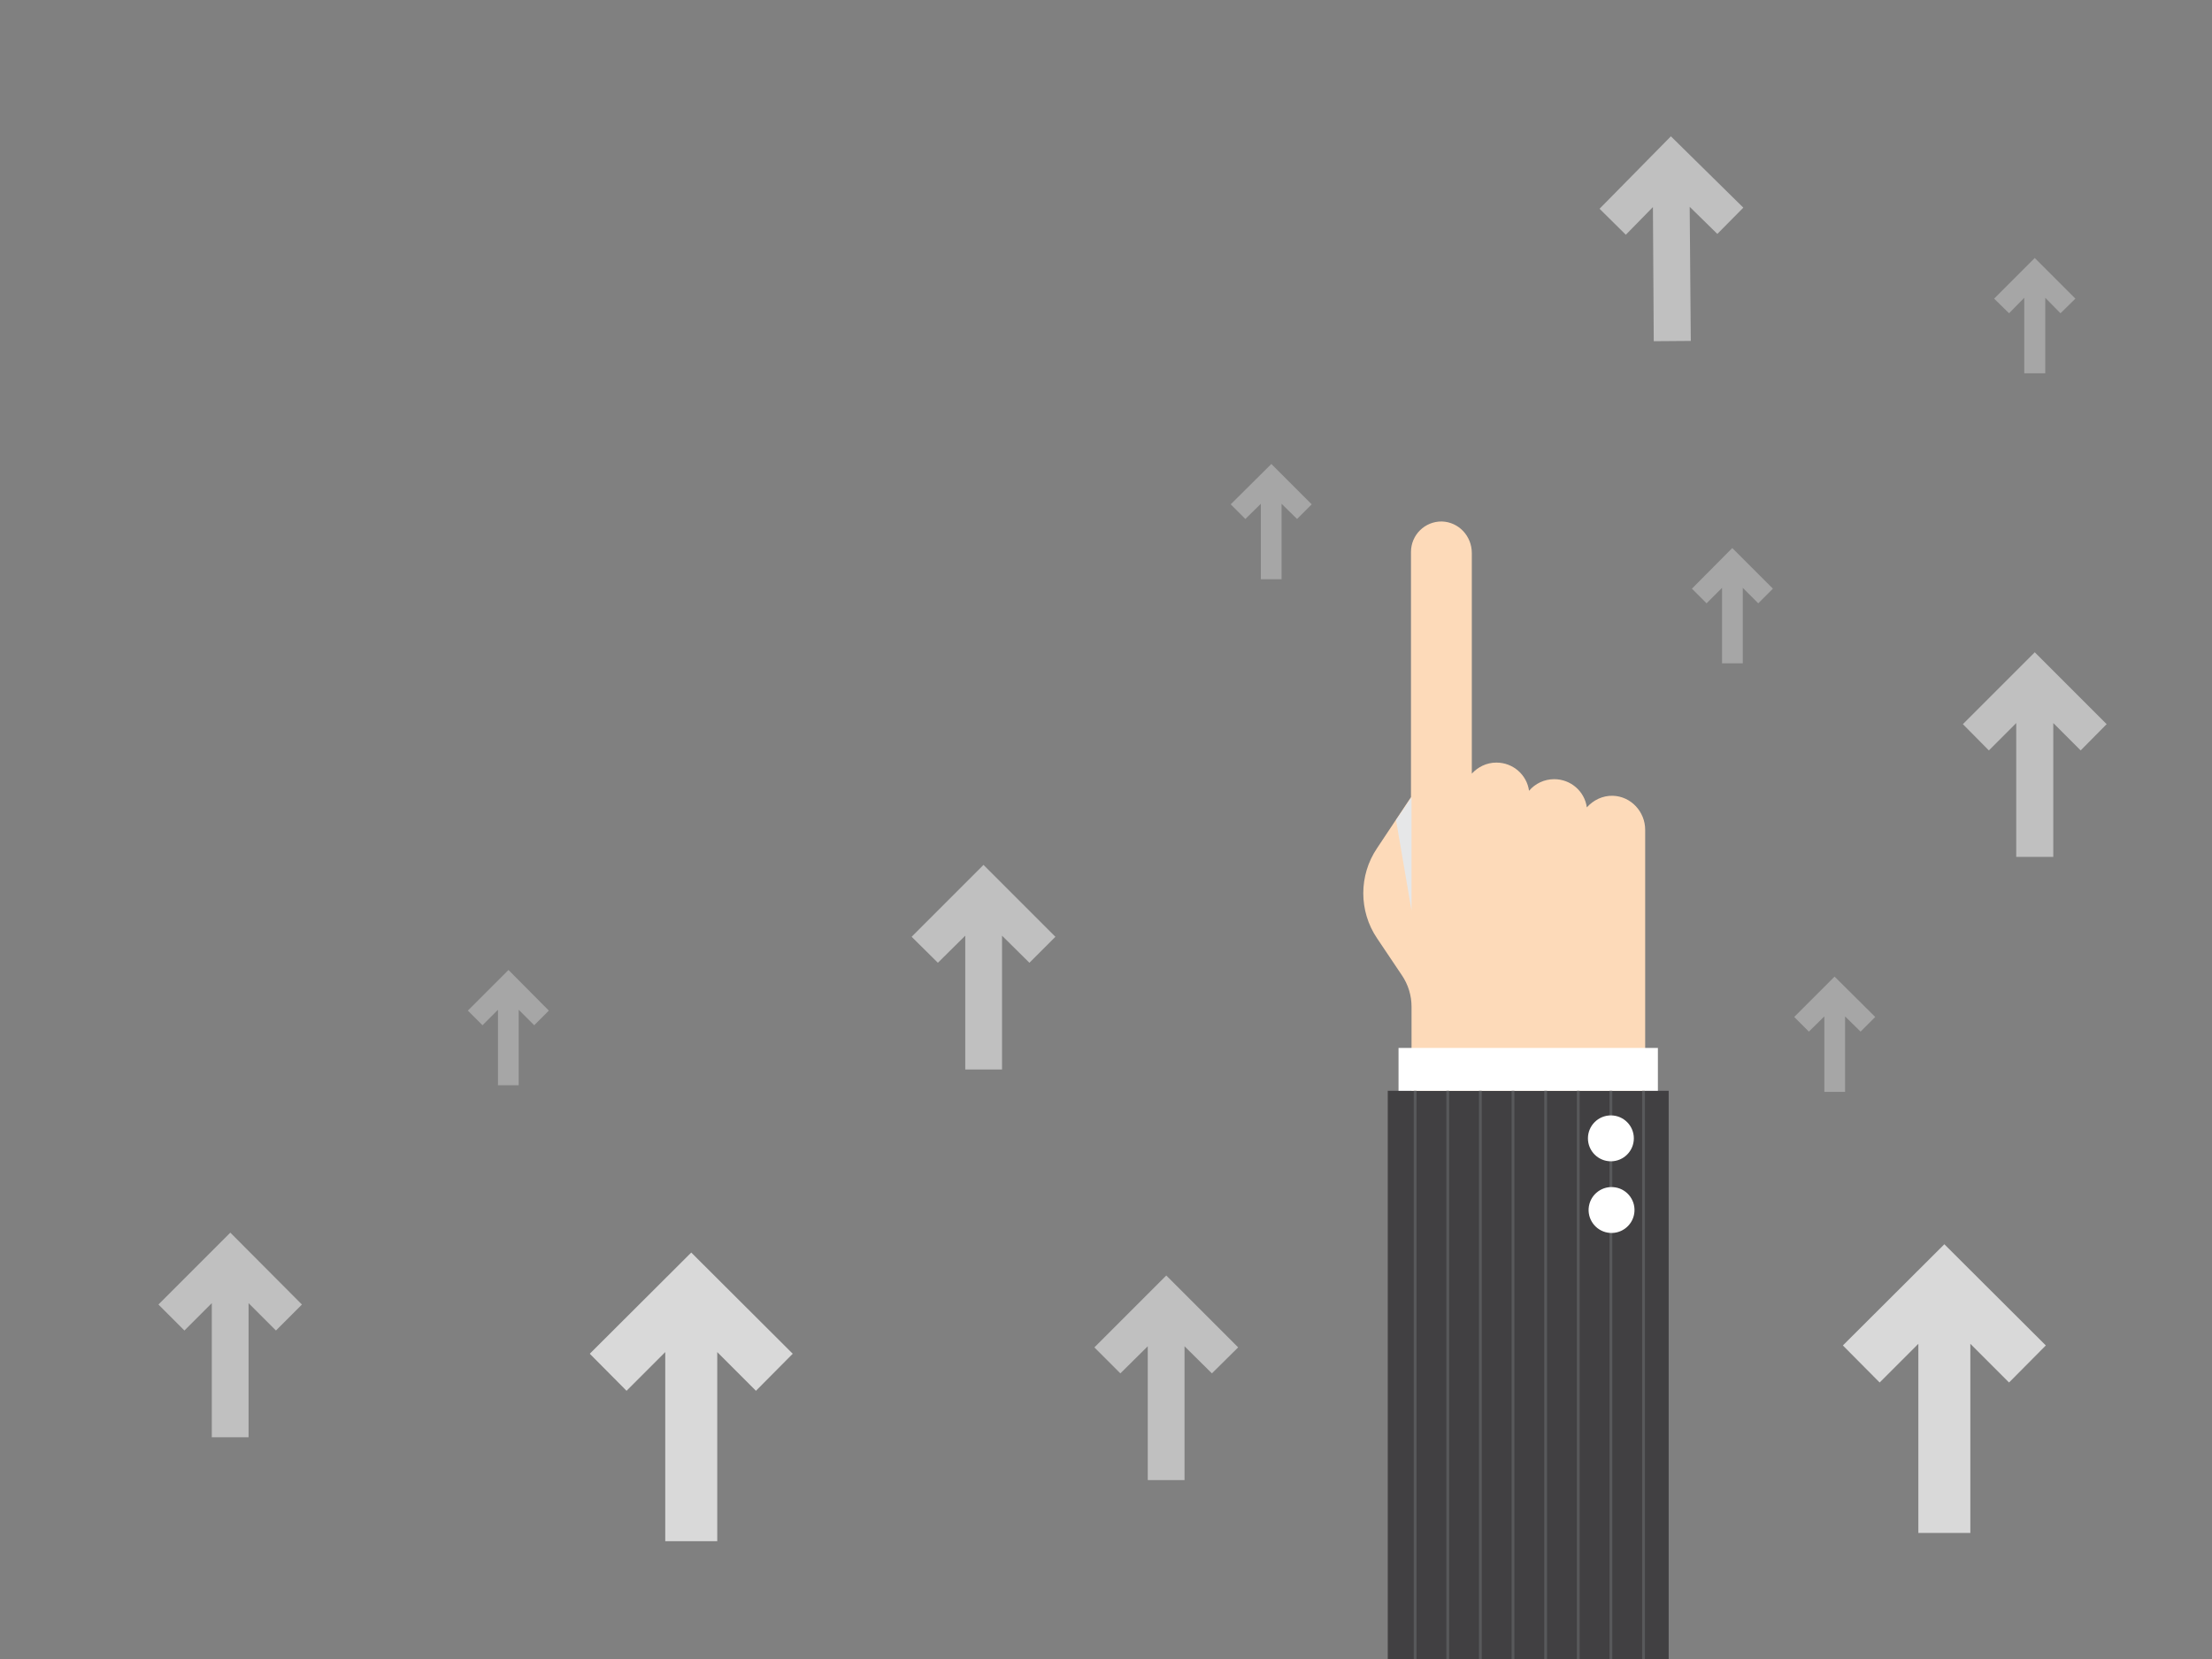 <?xml version="1.0" encoding="utf-8"?>
<!-- Generator: Adobe Illustrator 25.2.0, SVG Export Plug-In . SVG Version: 6.00 Build 0)  -->
<svg version="1.1" xmlns="http://www.w3.org/2000/svg" xmlns:xlink="http://www.w3.org/1999/xlink" x="0px" y="0px"
	 viewBox="0 0 800 600" style="enable-background:new 0 0 800 600;" xml:space="preserve">
<rect x="0" y="0" width="800" height="600" fill="#808080" stroke="none"/>
<style type="text/css">
	.st0{fill:#FDDAB9;}
	.st1{fill:#414042;}
	.st2{fill:#FFFFFF;}
	.st3{fill:#58595B;}
	.st4{fill:#E6E7E8;}
	.st5{opacity:0.3;}
	.st6{opacity:0.5;}
	.st7{opacity:0.7;}
</style>
<g id="Layer_4">
</g>
<g id="Layer_2">
	<g>
		<g>
			<g>
				<path class="st0" d="M583.3,287.8c-3.7-0.1-7.1,1.6-9.4,4.2c-0.8-5.8-5.8-10.2-11.8-10.2c-3.6,0-6.9,1.6-9.1,4.2
					c-0.8-5.8-5.8-10.2-11.8-10.2l0,0c-3.6,0-6.7,1.6-8.9,4V200c0-6.1-4.7-11.2-10.8-11.4c-6.2-0.1-11.2,4.9-11.2,11v88.7L498,306.8
					c-6.6,9.8-6.6,22.7,0,32.5l9,13.4c2.3,3.4,3.5,7.3,3.5,11.4l0,68.3H595V300.1C595,293.6,589.9,288,583.3,287.8z"/>
			</g>
		</g>
		<g>
			<g>
				<rect x="501.9" y="394.5" class="st1" width="101.6" height="205.5"/>
			</g>
		</g>
		<g>
			<g>
				<rect x="505.8" y="379" class="st2" width="93.8" height="15.5"/>
			</g>
		</g>
		<g>
			<g>
				<rect x="511.3" y="394.5" class="st3" width="1" height="205.5"/>
			</g>
		</g>
		<g>
			<g>
				<rect x="523.1" y="394.5" class="st3" width="1" height="205.5"/>
			</g>
		</g>
		<g>
			<g>
				<rect x="534.9" y="394.5" class="st3" width="1" height="205.5"/>
			</g>
		</g>
		<g>
			<g>
				<rect x="546.7" y="394.5" class="st3" width="1" height="205.5"/>
			</g>
		</g>
		<g>
			<g>
				<rect x="558.5" y="394.5" class="st3" width="1" height="205.5"/>
			</g>
		</g>
		<g>
			<g>
				<rect x="570.3" y="394.5" class="st3" width="1" height="205.5"/>
			</g>
		</g>
		<g>
			<g>
				<rect x="582.1" y="394.5" class="st3" width="1" height="205.5"/>
			</g>
		</g>
		<g>
			<g>
				<rect x="593.9" y="394.5" class="st3" width="1" height="205.5"/>
			</g>
		</g>
		<g>
			<g>
				<circle class="st2" cx="582.6" cy="411.7" r="8.3"/>
			</g>
		</g>
		<g>
			<g>
				
					<ellipse transform="matrix(0.161 -0.987 0.987 0.161 57.229 942.207)" class="st2" cx="582.6" cy="437.5" rx="8.3" ry="8.3"/>
			</g>
		</g>
		<g>
			<g>
				<polygon class="st4" points="510.5,329.3 510.5,288.3 504.9,296.6 				"/>
			</g>
		</g>
	</g>
	<g class="st5">
		<polygon class="st2" points="198.5,365.5 183.9,350.8 169.2,365.5 174.5,370.8 180.1,365.2 180.1,392.5 187.6,392.5 187.6,365.2 
			193.2,370.8 		"/>
	</g>
	<g class="st5">
		<polygon class="st2" points="474.4,182.4 459.8,167.8 445.1,182.4 450.4,187.7 456,182.2 456,209.5 463.5,209.5 463.5,182.2 
			469.1,187.7 		"/>
	</g>
	<g class="st5">
		<polygon class="st2" points="678.2,367.8 663.5,353.2 648.9,367.8 654.2,373.1 659.8,367.6 659.8,394.9 667.3,394.9 667.3,367.6 
			672.9,373.1 		"/>
	</g>
	<g class="st5">
		<polygon class="st2" points="750.6,108 735.9,93.3 721.2,108 726.6,113.3 732.1,107.7 732.1,135 739.7,135 739.7,107.7 
			745.2,113.3 		"/>
	</g>
	<g class="st5">
		<polygon class="st2" points="641.2,212.9 626.5,198.2 611.9,212.9 617.2,218.2 622.8,212.6 622.8,239.9 630.3,239.9 630.3,212.6 
			635.9,218.2 		"/>
	</g>
	<g class="st6">
		<polygon class="st2" points="761.9,261.9 735.9,235.9 709.9,261.9 719.3,271.4 729.2,261.5 729.2,309.9 742.6,309.9 742.6,261.5 
			752.5,271.4 		"/>
	</g>
	<g class="st6">
		<polygon class="st2" points="109.2,471.8 83.3,445.8 57.3,471.8 66.7,481.2 76.6,471.3 76.6,519.8 89.9,519.8 89.9,471.3 
			99.8,481.2 		"/>
	</g>
	<g class="st6">
		<polygon class="st2" points="447.8,487.3 421.8,461.3 395.8,487.3 405.2,496.7 415.1,486.9 415.1,535.3 428.4,535.3 428.4,486.9 
			438.3,496.7 		"/>
	</g>
	<g class="st6">
		<polygon class="st2" points="630.5,75.1 604.3,49.3 578.5,75.5 588,84.9 597.8,74.9 598.1,123.4 611.5,123.3 611.1,74.8 
			621.1,84.6 		"/>
	</g>
	<g class="st6">
		<polygon class="st2" points="381.7,338.8 355.7,312.8 329.7,338.8 339.2,348.2 349.1,338.4 349.1,386.8 362.4,386.8 362.4,338.4 
			372.3,348.2 		"/>
	</g>
	<g class="st7">
		<polygon class="st2" points="286.7,489.6 250,453 213.3,489.6 226.6,503 240.6,489 240.6,557.4 259.4,557.4 259.4,489 273.4,503 
					"/>
	</g>
	<g class="st7">
		<polygon class="st2" points="739.9,486.6 703.2,450 666.5,486.6 679.8,500 693.8,486 693.8,554.4 712.6,554.4 712.6,486 
			726.6,500 		"/>
	</g>
</g>
</svg>
